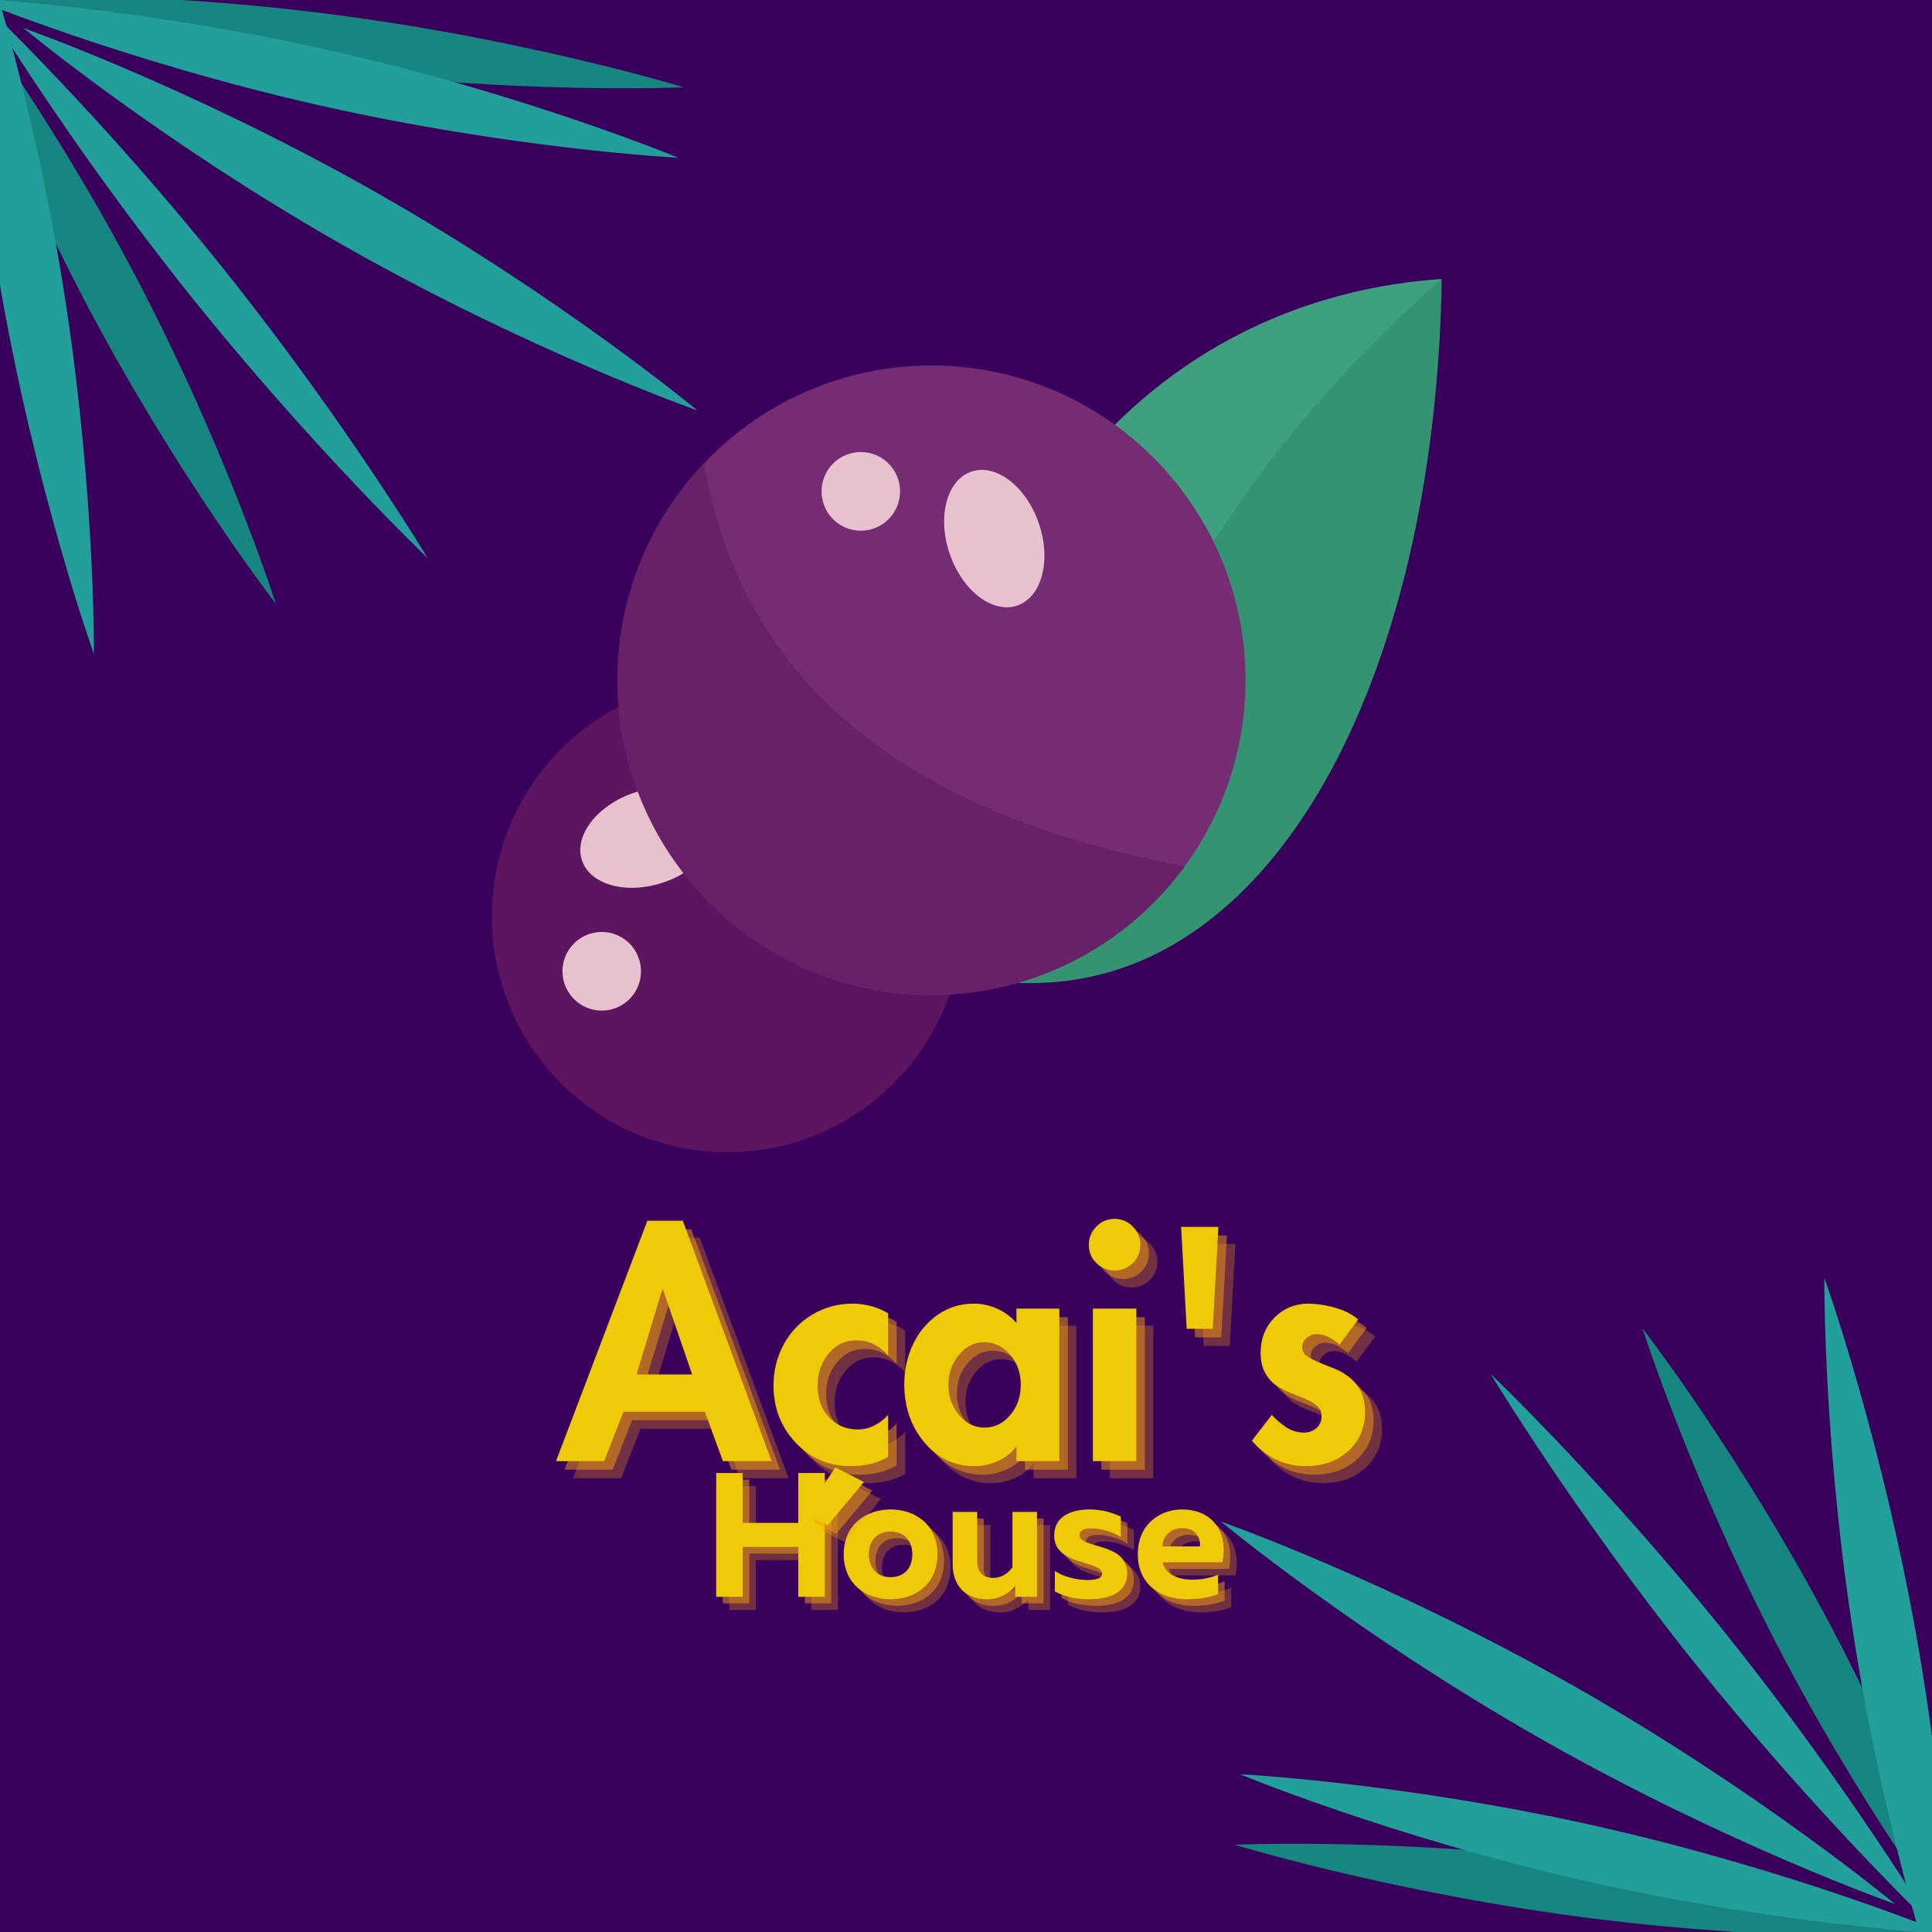 <svg xmlns="http://www.w3.org/2000/svg" xmlns:xlink="http://www.w3.org/1999/xlink" width="500" zoomAndPan="magnify" viewBox="0 0 375 375" height="500" preserveAspectRatio="xMidYMid meet" version="1.0"><defs><g/><clipPath id="2b1eba9fc8"><path d="M 0 0 L 133 0 L 133 18 L 0 18 Z M 0 0 " clip-rule="nonzero"/></clipPath><clipPath id="7dbb912fbd"><path d="M 152.297 92.406 L 15.035 127.797 L -22.418 -17.453 L 114.844 -52.844 Z M 152.297 92.406 " clip-rule="nonzero"/></clipPath><clipPath id="b0c584074e"><path d="M 152.297 92.406 L 15.035 127.797 L -22.418 -17.453 L 114.844 -52.844 Z M 152.297 92.406 " clip-rule="nonzero"/></clipPath><clipPath id="eec3d01368"><path d="M 0 0 L 54 0 L 54 118 L 0 118 Z M 0 0 " clip-rule="nonzero"/></clipPath><clipPath id="60cb1e9221"><path d="M 152.297 92.406 L 15.035 127.797 L -22.418 -17.453 L 114.844 -52.844 Z M 152.297 92.406 " clip-rule="nonzero"/></clipPath><clipPath id="97814be172"><path d="M 152.297 92.406 L 15.035 127.797 L -22.418 -17.453 L 114.844 -52.844 Z M 152.297 92.406 " clip-rule="nonzero"/></clipPath><clipPath id="43c9fbcb21"><path d="M 4 5 L 136 5 L 136 80 L 4 80 Z M 4 5 " clip-rule="nonzero"/></clipPath><clipPath id="76e97214ee"><path d="M 152.297 92.406 L 15.035 127.797 L -22.418 -17.453 L 114.844 -52.844 Z M 152.297 92.406 " clip-rule="nonzero"/></clipPath><clipPath id="6caeeb31f4"><path d="M 152.297 92.406 L 15.035 127.797 L -22.418 -17.453 L 114.844 -52.844 Z M 152.297 92.406 " clip-rule="nonzero"/></clipPath><clipPath id="f4e5bad10a"><path d="M 0 0 L 19 0 L 19 127 L 0 127 Z M 0 0 " clip-rule="nonzero"/></clipPath><clipPath id="fc47d92472"><path d="M 152.297 92.406 L 15.035 127.797 L -22.418 -17.453 L 114.844 -52.844 Z M 152.297 92.406 " clip-rule="nonzero"/></clipPath><clipPath id="575359a7ad"><path d="M 152.297 92.406 L 15.035 127.797 L -22.418 -17.453 L 114.844 -52.844 Z M 152.297 92.406 " clip-rule="nonzero"/></clipPath><clipPath id="fd288c0ccb"><path d="M 0 1 L 83 1 L 83 109 L 0 109 Z M 0 1 " clip-rule="nonzero"/></clipPath><clipPath id="dd93ca63cc"><path d="M 152.297 92.406 L 15.035 127.797 L -22.418 -17.453 L 114.844 -52.844 Z M 152.297 92.406 " clip-rule="nonzero"/></clipPath><clipPath id="894f5aca0c"><path d="M 152.297 92.406 L 15.035 127.797 L -22.418 -17.453 L 114.844 -52.844 Z M 152.297 92.406 " clip-rule="nonzero"/></clipPath><clipPath id="2dfe00369a"><path d="M 0 0 L 132 0 L 132 31 L 0 31 Z M 0 0 " clip-rule="nonzero"/></clipPath><clipPath id="d90f336c73"><path d="M 152.297 92.406 L 15.035 127.797 L -22.418 -17.453 L 114.844 -52.844 Z M 152.297 92.406 " clip-rule="nonzero"/></clipPath><clipPath id="4684253d58"><path d="M 152.297 92.406 L 15.035 127.797 L -22.418 -17.453 L 114.844 -52.844 Z M 152.297 92.406 " clip-rule="nonzero"/></clipPath><clipPath id="b395658f60"><path d="M 239 357 L 375 357 L 375 375 L 239 375 Z M 239 357 " clip-rule="nonzero"/></clipPath><clipPath id="c8e3f7b28b"><path d="M 394.941 392.406 L 257.68 427.797 L 220.227 282.547 L 357.488 247.156 Z M 394.941 392.406 " clip-rule="nonzero"/></clipPath><clipPath id="8ad4629047"><path d="M 220.047 282.594 L 357.309 247.203 L 394.758 392.453 L 257.5 427.844 Z M 220.047 282.594 " clip-rule="nonzero"/></clipPath><clipPath id="fd4d354261"><path d="M 318 257 L 375 257 L 375 375 L 318 375 Z M 318 257 " clip-rule="nonzero"/></clipPath><clipPath id="d5a1b14330"><path d="M 394.941 392.406 L 257.68 427.797 L 220.227 282.547 L 357.488 247.156 Z M 394.941 392.406 " clip-rule="nonzero"/></clipPath><clipPath id="28fb8b52b5"><path d="M 220.047 282.594 L 357.309 247.203 L 394.758 392.453 L 257.5 427.844 Z M 220.047 282.594 " clip-rule="nonzero"/></clipPath><clipPath id="3d8aaa7559"><path d="M 236 295 L 368 295 L 368 370 L 236 370 Z M 236 295 " clip-rule="nonzero"/></clipPath><clipPath id="ca77fbe868"><path d="M 394.941 392.406 L 257.68 427.797 L 220.227 282.547 L 357.488 247.156 Z M 394.941 392.406 " clip-rule="nonzero"/></clipPath><clipPath id="77893be63a"><path d="M 220.047 282.594 L 357.309 247.203 L 394.758 392.453 L 257.5 427.844 Z M 220.047 282.594 " clip-rule="nonzero"/></clipPath><clipPath id="2bd5f358a9"><path d="M 354 248 L 375 248 L 375 375 L 354 375 Z M 354 248 " clip-rule="nonzero"/></clipPath><clipPath id="f5fd4c7fd1"><path d="M 394.941 392.406 L 257.68 427.797 L 220.227 282.547 L 357.488 247.156 Z M 394.941 392.406 " clip-rule="nonzero"/></clipPath><clipPath id="b06f47e899"><path d="M 220.047 282.594 L 357.309 247.203 L 394.758 392.453 L 257.5 427.844 Z M 220.047 282.594 " clip-rule="nonzero"/></clipPath><clipPath id="7500834c87"><path d="M 289 266 L 375 266 L 375 374 L 289 374 Z M 289 266 " clip-rule="nonzero"/></clipPath><clipPath id="312c7fb7f2"><path d="M 394.941 392.406 L 257.68 427.797 L 220.227 282.547 L 357.488 247.156 Z M 394.941 392.406 " clip-rule="nonzero"/></clipPath><clipPath id="7ed59f999e"><path d="M 220.047 282.594 L 357.309 247.203 L 394.758 392.453 L 257.5 427.844 Z M 220.047 282.594 " clip-rule="nonzero"/></clipPath><clipPath id="2a457cb92e"><path d="M 240 344 L 375 344 L 375 375 L 240 375 Z M 240 344 " clip-rule="nonzero"/></clipPath><clipPath id="c3494c5a77"><path d="M 394.941 392.406 L 257.68 427.797 L 220.227 282.547 L 357.488 247.156 Z M 394.941 392.406 " clip-rule="nonzero"/></clipPath><clipPath id="2e3af405d0"><path d="M 220.047 282.594 L 357.309 247.203 L 394.758 392.453 L 257.5 427.844 Z M 220.047 282.594 " clip-rule="nonzero"/></clipPath><clipPath id="a808422552"><path d="M 196 54.148 L 279.902 54.148 L 279.902 191 L 196 191 Z M 196 54.148 " clip-rule="nonzero"/></clipPath><clipPath id="d89cbece56"><path d="M 214 54.148 L 279.902 54.148 L 279.902 106 L 214 106 Z M 214 54.148 " clip-rule="nonzero"/></clipPath><clipPath id="2f89f6c370"><path d="M 95.402 137 L 185 137 L 185 223.648 L 95.402 223.648 Z M 95.402 137 " clip-rule="nonzero"/></clipPath></defs><rect x="-37.5" width="450" fill="#ffffff" y="-37.5" height="450" fill-opacity="1"/><rect x="-37.5" width="450" fill="#ffffff" y="-37.5" height="450" fill-opacity="1"/><rect x="-37.5" width="450" fill="#3a015c" y="-37.5" height="450" fill-opacity="1"/><g clip-path="url(#2b1eba9fc8)"><g clip-path="url(#7dbb912fbd)"><g clip-path="url(#b0c584074e)"><path fill="#188680" d="M 62.309 13.453 C 23.809 8.555 -6.723 -0.797 -6.723 -0.797 C -6.723 -0.797 25.168 -2.207 63.668 2.688 C 102.168 7.586 132.699 16.938 132.699 16.938 C 132.699 16.938 100.809 18.348 62.309 13.453 " fill-opacity="1" fill-rule="nonzero"/></g></g></g><g clip-path="url(#eec3d01368)"><g clip-path="url(#60cb1e9221)"><g clip-path="url(#97814be172)"><path fill="#188680" d="M 16.645 58.754 C -1.059 25.078 -10.559 -4.773 -10.559 -4.773 C -10.559 -4.773 8.637 19.977 26.336 53.652 C 44.039 87.328 53.539 117.18 53.539 117.18 C 53.539 117.18 34.344 92.43 16.645 58.754 " fill-opacity="1" fill-rule="nonzero"/></g></g></g><g clip-path="url(#43c9fbcb21)"><g clip-path="url(#76e97214ee)"><g clip-path="url(#6caeeb31f4)"><path fill="#229f9b" d="M 66.973 47.812 C 30.844 27.309 4.527 5.43 4.527 5.43 C 4.527 5.43 36.789 16.797 72.922 37.297 C 109.051 57.801 135.371 79.676 135.371 79.676 C 135.371 79.676 103.105 68.312 66.973 47.812 " fill-opacity="1" fill-rule="nonzero"/></g></g></g><g clip-path="url(#f4e5bad10a)"><g clip-path="url(#fc47d92472)"><g clip-path="url(#575359a7ad)"><path fill="#229f9b" d="M -0.273 53.762 C -7.207 12.773 -6.875 -21.461 -6.875 -21.461 C -6.875 -21.461 4.695 10.762 11.629 51.75 C 18.562 92.738 18.234 126.973 18.234 126.973 C 18.234 126.973 6.66 94.75 -0.273 53.762 " fill-opacity="1" fill-rule="nonzero"/></g></g></g><g clip-path="url(#fd288c0ccb)"><g clip-path="url(#dd93ca63cc)"><g clip-path="url(#894f5aca0c)"><path fill="#229f9b" d="M 36.914 57.336 C 13.246 27.754 -2.715 1.184 -2.715 1.184 C -2.715 1.184 19.699 22.578 43.367 52.164 C 67.035 81.746 82.992 108.312 82.992 108.312 C 82.992 108.312 60.578 86.918 36.914 57.336 " fill-opacity="1" fill-rule="nonzero"/></g></g></g><g clip-path="url(#2dfe00369a)"><g clip-path="url(#d90f336c73)"><g clip-path="url(#4684253d58)"><path fill="#229f9b" d="M 61.953 20.434 C 24.094 11.883 -5.406 -0.344 -5.406 -0.344 C -5.406 -0.344 26.473 1.297 64.332 9.852 C 102.191 18.402 131.691 30.629 131.691 30.629 C 131.691 30.629 99.812 28.988 61.953 20.434 " fill-opacity="1" fill-rule="nonzero"/></g></g></g><g fill="#f49f0a" fill-opacity="0.302"><g transform="translate(138.99, 312.488)"><g><path d="M 2.574 0 L 7.723 0 L 7.723 -9.68 L 18.504 -9.68 L 18.504 0 L 23.652 0 L 23.652 -24.027 L 18.504 -24.027 L 18.504 -14.348 L 7.723 -14.348 L 7.723 -24.027 L 2.574 -24.027 Z M 2.574 0 "/></g></g></g><g fill="#f49f0a" fill-opacity="0.302"><g transform="translate(165.215, 312.488)"><g><path d="M 10.195 0.48 C 15 0.48 19.293 -2.473 19.293 -8.238 C 19.293 -14.004 15 -16.957 10.195 -16.957 C 5.422 -16.957 1.098 -14.004 1.098 -8.238 C 1.098 -2.473 5.422 0.48 10.195 0.48 Z M 10.195 -3.809 C 7.449 -3.809 5.973 -5.699 5.973 -8.238 C 5.973 -10.777 7.449 -12.668 10.195 -12.668 C 12.941 -12.668 14.418 -10.777 14.418 -8.238 C 14.418 -5.699 12.941 -3.809 10.195 -3.809 Z M 10.195 -3.809 "/></g></g></g><g fill="#f49f0a" fill-opacity="0.302"><g transform="translate(185.604, 312.488)"><g><path d="M 8.512 0.48 C 10.883 0.48 12.734 -0.617 14.004 -2.094 L 14.004 0 L 18.227 0 L 18.227 -16.477 L 13.457 -16.477 L 13.457 -5.734 C 12.77 -4.738 11.465 -3.672 9.781 -3.672 C 7.828 -3.672 6.625 -4.703 6.625 -6.898 L 6.625 -16.477 L 1.855 -16.477 L 1.855 -6.281 C 1.855 -2.473 4.086 0.48 8.512 0.48 Z M 8.512 0.48 "/></g></g></g><g fill="#f49f0a" fill-opacity="0.302"><g transform="translate(205.856, 312.488)"><g><path d="M 8 0.48 C 11.945 0.48 15.48 -0.723 15.48 -4.602 C 15.48 -10.641 6.215 -9.27 6.215 -11.98 C 6.215 -13.008 7.414 -13.285 8.512 -13.285 C 10.434 -13.285 12.84 -12.562 14.246 -11.602 L 14.246 -15.551 C 12.562 -16.375 10.504 -16.957 8.168 -16.957 C 4.703 -16.957 1.305 -15.688 1.305 -11.879 C 1.305 -5.938 10.605 -7.141 10.605 -4.496 C 10.605 -3.57 9.473 -3.262 7.723 -3.262 C 5.734 -3.262 3.227 -3.844 1.441 -5.012 L 1.441 -1.062 C 3.125 -0.07 5.492 0.48 8 0.48 Z M 8 0.48 "/></g></g></g><g fill="#f49f0a" fill-opacity="0.302"><g transform="translate(222.298, 312.488)"><g><path d="M 10.641 0.48 C 13.113 0.48 15.137 0.102 16.684 -0.551 L 16.684 -4.289 C 15.273 -3.707 13.594 -3.328 11.707 -3.328 C 8.992 -3.328 6.453 -4.289 5.902 -6.695 L 17.508 -6.695 C 18.605 -11.566 16.406 -16.957 9.578 -16.957 C 5.871 -16.957 1.098 -14.453 1.098 -8.238 C 1.098 -2.504 5.422 0.48 10.641 0.48 Z M 5.871 -9.781 C 5.938 -12.047 7.723 -13.32 9.75 -13.32 C 12.699 -13.32 13.352 -10.914 13.148 -9.781 Z M 5.871 -9.781 "/></g></g></g><g fill="#f49f0a" fill-opacity="0.502"><g transform="translate(137.716, 311.213)"><g><path d="M 2.574 0 L 7.723 0 L 7.723 -9.68 L 18.504 -9.68 L 18.504 0 L 23.652 0 L 23.652 -24.027 L 18.504 -24.027 L 18.504 -14.348 L 7.723 -14.348 L 7.723 -24.027 L 2.574 -24.027 Z M 2.574 0 "/></g></g></g><g fill="#f49f0a" fill-opacity="0.502"><g transform="translate(163.94, 311.213)"><g><path d="M 10.195 0.48 C 15 0.48 19.293 -2.473 19.293 -8.238 C 19.293 -14.004 15 -16.957 10.195 -16.957 C 5.422 -16.957 1.098 -14.004 1.098 -8.238 C 1.098 -2.473 5.422 0.48 10.195 0.48 Z M 10.195 -3.809 C 7.449 -3.809 5.973 -5.699 5.973 -8.238 C 5.973 -10.777 7.449 -12.668 10.195 -12.668 C 12.941 -12.668 14.418 -10.777 14.418 -8.238 C 14.418 -5.699 12.941 -3.809 10.195 -3.809 Z M 10.195 -3.809 "/></g></g></g><g fill="#f49f0a" fill-opacity="0.502"><g transform="translate(184.33, 311.213)"><g><path d="M 8.512 0.48 C 10.883 0.48 12.734 -0.617 14.004 -2.094 L 14.004 0 L 18.227 0 L 18.227 -16.477 L 13.457 -16.477 L 13.457 -5.734 C 12.77 -4.738 11.465 -3.672 9.781 -3.672 C 7.828 -3.672 6.625 -4.703 6.625 -6.898 L 6.625 -16.477 L 1.855 -16.477 L 1.855 -6.281 C 1.855 -2.473 4.086 0.48 8.512 0.48 Z M 8.512 0.48 "/></g></g></g><g fill="#f49f0a" fill-opacity="0.502"><g transform="translate(204.582, 311.213)"><g><path d="M 8 0.48 C 11.945 0.48 15.48 -0.723 15.48 -4.602 C 15.48 -10.641 6.215 -9.27 6.215 -11.98 C 6.215 -13.008 7.414 -13.285 8.512 -13.285 C 10.434 -13.285 12.84 -12.562 14.246 -11.602 L 14.246 -15.551 C 12.562 -16.375 10.504 -16.957 8.168 -16.957 C 4.703 -16.957 1.305 -15.688 1.305 -11.879 C 1.305 -5.938 10.605 -7.141 10.605 -4.496 C 10.605 -3.57 9.473 -3.262 7.723 -3.262 C 5.734 -3.262 3.227 -3.844 1.441 -5.012 L 1.441 -1.062 C 3.125 -0.07 5.492 0.48 8 0.48 Z M 8 0.48 "/></g></g></g><g fill="#f49f0a" fill-opacity="0.502"><g transform="translate(221.023, 311.213)"><g><path d="M 10.641 0.48 C 13.113 0.48 15.137 0.102 16.684 -0.551 L 16.684 -4.289 C 15.273 -3.707 13.594 -3.328 11.707 -3.328 C 8.992 -3.328 6.453 -4.289 5.902 -6.695 L 17.508 -6.695 C 18.605 -11.566 16.406 -16.957 9.578 -16.957 C 5.871 -16.957 1.098 -14.453 1.098 -8.238 C 1.098 -2.504 5.422 0.48 10.641 0.48 Z M 5.871 -9.781 C 5.938 -12.047 7.723 -13.32 9.75 -13.32 C 12.699 -13.32 13.352 -10.914 13.148 -9.781 Z M 5.871 -9.781 "/></g></g></g><g fill="#efca08" fill-opacity="1"><g transform="translate(136.442, 309.939)"><g><path d="M 2.574 0 L 7.723 0 L 7.723 -9.68 L 18.504 -9.68 L 18.504 0 L 23.652 0 L 23.652 -24.027 L 18.504 -24.027 L 18.504 -14.348 L 7.723 -14.348 L 7.723 -24.027 L 2.574 -24.027 Z M 2.574 0 "/></g></g></g><g fill="#efca08" fill-opacity="1"><g transform="translate(162.666, 309.939)"><g><path d="M 10.195 0.48 C 15 0.48 19.293 -2.473 19.293 -8.238 C 19.293 -14.004 15 -16.957 10.195 -16.957 C 5.422 -16.957 1.098 -14.004 1.098 -8.238 C 1.098 -2.473 5.422 0.48 10.195 0.48 Z M 10.195 -3.809 C 7.449 -3.809 5.973 -5.699 5.973 -8.238 C 5.973 -10.777 7.449 -12.668 10.195 -12.668 C 12.941 -12.668 14.418 -10.777 14.418 -8.238 C 14.418 -5.699 12.941 -3.809 10.195 -3.809 Z M 10.195 -3.809 "/></g></g></g><g fill="#efca08" fill-opacity="1"><g transform="translate(183.055, 309.939)"><g><path d="M 8.512 0.48 C 10.883 0.48 12.734 -0.617 14.004 -2.094 L 14.004 0 L 18.227 0 L 18.227 -16.477 L 13.457 -16.477 L 13.457 -5.734 C 12.77 -4.738 11.465 -3.672 9.781 -3.672 C 7.828 -3.672 6.625 -4.703 6.625 -6.898 L 6.625 -16.477 L 1.855 -16.477 L 1.855 -6.281 C 1.855 -2.473 4.086 0.48 8.512 0.48 Z M 8.512 0.48 "/></g></g></g><g fill="#efca08" fill-opacity="1"><g transform="translate(203.307, 309.939)"><g><path d="M 8 0.48 C 11.945 0.48 15.48 -0.723 15.48 -4.602 C 15.48 -10.641 6.215 -9.27 6.215 -11.98 C 6.215 -13.008 7.414 -13.285 8.512 -13.285 C 10.434 -13.285 12.84 -12.562 14.246 -11.602 L 14.246 -15.551 C 12.562 -16.375 10.504 -16.957 8.168 -16.957 C 4.703 -16.957 1.305 -15.688 1.305 -11.879 C 1.305 -5.938 10.605 -7.141 10.605 -4.496 C 10.605 -3.57 9.473 -3.262 7.723 -3.262 C 5.734 -3.262 3.227 -3.844 1.441 -5.012 L 1.441 -1.062 C 3.125 -0.07 5.492 0.48 8 0.48 Z M 8 0.48 "/></g></g></g><g fill="#efca08" fill-opacity="1"><g transform="translate(219.749, 309.939)"><g><path d="M 10.641 0.48 C 13.113 0.48 15.137 0.102 16.684 -0.551 L 16.684 -4.289 C 15.273 -3.707 13.594 -3.328 11.707 -3.328 C 8.992 -3.328 6.453 -4.289 5.902 -6.695 L 17.508 -6.695 C 18.605 -11.566 16.406 -16.957 9.578 -16.957 C 5.871 -16.957 1.098 -14.453 1.098 -8.238 C 1.098 -2.504 5.422 0.48 10.641 0.48 Z M 5.871 -9.781 C 5.938 -12.047 7.723 -13.32 9.75 -13.32 C 12.699 -13.32 13.352 -10.914 13.148 -9.781 Z M 5.871 -9.781 "/></g></g></g><g fill="#f49f0a" fill-opacity="0.302"><g transform="translate(111.773, 286.917)"><g><path d="M 24.062 -46.672 L 41.297 0 L 31.844 0 L 28.344 -9.594 L 12.547 -9.594 L 8.797 0 L -0.547 0 L 17.188 -46.672 Z M 15.078 -16.828 L 25.875 -16.828 L 20.203 -33.344 L 20.078 -33.344 Z M 15.078 -16.828 "/></g></g></g><g fill="#f49f0a" fill-opacity="0.302"><g transform="translate(152.536, 286.917)"><g><path d="M 23.156 -20.562 C 22.27 -21.488 21.332 -22.203 20.344 -22.703 C 19.363 -23.203 18.227 -23.453 16.938 -23.453 C 14.812 -23.453 13.035 -22.598 11.609 -20.891 C 10.18 -19.18 9.469 -17.102 9.469 -14.656 C 9.469 -12.156 10.203 -10.113 11.672 -8.531 C 13.141 -6.945 15 -6.156 17.25 -6.156 C 18.414 -6.156 19.5 -6.414 20.5 -6.938 C 21.508 -7.457 22.395 -8.141 23.156 -8.984 L 23.156 -0.844 C 21.945 -0.156 20.75 0.316 19.562 0.578 C 18.375 0.836 17.141 0.969 15.859 0.969 C 11.641 0.969 8.094 -0.547 5.219 -3.578 C 2.344 -6.617 0.906 -10.332 0.906 -14.719 C 0.906 -17.57 1.566 -20.223 2.891 -22.672 C 4.223 -25.117 6.07 -27.047 8.438 -28.453 C 10.812 -29.867 13.426 -30.578 16.281 -30.578 C 17.406 -30.578 18.562 -30.426 19.75 -30.125 C 20.938 -29.82 22.07 -29.348 23.156 -28.703 Z M 18.453 4.047 L 11.453 12.422 L 7 10.125 L 12.906 1.203 Z M 18.453 4.047 "/></g></g></g><g fill="#f49f0a" fill-opacity="0.302"><g transform="translate(177.923, 286.917)"><g><path d="M 22.672 -29.609 L 31 -29.609 L 31 0 L 22.672 0 L 22.672 -2.719 L 22.547 -2.719 C 21.66 -1.551 20.484 -0.645 19.016 0 C 17.555 0.645 16.062 0.969 14.531 0.969 C 10.633 0.969 7.391 -0.566 4.797 -3.641 C 2.203 -6.723 0.906 -10.492 0.906 -14.953 C 0.906 -17.723 1.469 -20.297 2.594 -22.672 C 3.719 -25.047 5.312 -26.957 7.375 -28.406 C 9.445 -29.852 11.789 -30.578 14.406 -30.578 C 15.938 -30.578 17.438 -30.254 18.906 -29.609 C 20.375 -28.961 21.629 -28.035 22.672 -26.828 Z M 16.406 -23.094 C 14.508 -23.094 12.879 -22.273 11.516 -20.641 C 10.148 -19.016 9.469 -17.078 9.469 -14.828 C 9.469 -12.578 10.148 -10.629 11.516 -8.984 C 12.879 -7.336 14.531 -6.516 16.469 -6.516 C 18.438 -6.516 20.102 -7.328 21.469 -8.953 C 22.832 -10.578 23.516 -12.535 23.516 -14.828 C 23.516 -17.117 22.82 -19.066 21.438 -20.672 C 20.051 -22.285 18.375 -23.094 16.406 -23.094 Z M 16.406 -23.094 "/></g></g></g><g fill="#f49f0a" fill-opacity="0.302"><g transform="translate(211.992, 286.917)"><g><path d="M 2.656 -42.031 C 2.656 -43.352 3.133 -44.516 4.094 -45.516 C 5.062 -46.523 6.25 -47.031 7.656 -47.031 C 9.062 -47.031 10.242 -46.523 11.203 -45.516 C 12.172 -44.516 12.656 -43.352 12.656 -42.031 C 12.656 -40.625 12.172 -39.438 11.203 -38.469 C 10.242 -37.5 9.062 -37.016 7.656 -37.016 C 6.25 -37.016 5.062 -37.5 4.094 -38.469 C 3.133 -39.438 2.656 -40.625 2.656 -42.031 Z M 11.875 -29.609 L 11.875 0 L 3.438 0 L 3.438 -29.609 Z M 11.875 -29.609 "/></g></g></g><g fill="#f49f0a" fill-opacity="0.302"><g transform="translate(227.248, 286.917)"><g><path d="M 12.547 -45.469 L 11.453 -25.688 L 6.391 -25.688 L 5.312 -45.469 Z M 12.547 -45.469 "/></g></g></g><g fill="#f49f0a" fill-opacity="0.302"><g transform="translate(245.097, 286.917)"><g><path d="M 18.203 -22.609 C 17.609 -23.172 16.926 -23.648 16.156 -24.047 C 15.395 -24.453 14.594 -24.656 13.75 -24.656 C 13.062 -24.656 12.426 -24.414 11.844 -23.938 C 11.258 -23.457 10.969 -22.852 10.969 -22.125 C 10.969 -21.363 11.301 -20.758 11.969 -20.312 C 12.633 -19.875 13.672 -19.375 15.078 -18.812 L 17.062 -18.031 C 18.914 -17.301 20.395 -16.266 21.5 -14.922 C 22.602 -13.578 23.156 -11.781 23.156 -9.531 C 23.156 -6.469 22.078 -3.953 19.922 -1.984 C 17.773 -0.016 15.016 0.969 11.641 0.969 C 9.586 0.969 7.656 0.535 5.844 -0.328 C 4.039 -1.191 2.492 -2.41 1.203 -3.984 L 5.062 -8.984 C 5.906 -8.055 6.848 -7.25 7.891 -6.562 C 8.941 -5.883 10.086 -5.547 11.328 -5.547 C 12.254 -5.547 13.051 -5.836 13.719 -6.422 C 14.383 -7.004 14.719 -7.781 14.719 -8.75 C 14.719 -9.664 14.363 -10.383 13.656 -10.906 C 12.957 -11.438 11.898 -11.984 10.484 -12.547 C 7.91 -13.504 6.191 -14.375 5.328 -15.156 C 4.473 -15.945 3.852 -16.812 3.469 -17.75 C 3.082 -18.695 2.891 -19.773 2.891 -20.984 C 2.891 -23.754 3.785 -26.047 5.578 -27.859 C 7.367 -29.672 9.609 -30.578 12.297 -30.578 C 14.023 -30.535 15.754 -30.258 17.484 -29.75 C 19.211 -29.25 20.66 -28.5 21.828 -27.5 Z M 18.203 -22.609 "/></g></g></g><g fill="#f49f0a" fill-opacity="0.502"><g transform="translate(110.121, 285.265)"><g><path d="M 24.062 -46.672 L 41.297 0 L 31.844 0 L 28.344 -9.594 L 12.547 -9.594 L 8.797 0 L -0.547 0 L 17.188 -46.672 Z M 15.078 -16.828 L 25.875 -16.828 L 20.203 -33.344 L 20.078 -33.344 Z M 15.078 -16.828 "/></g></g></g><g fill="#f49f0a" fill-opacity="0.502"><g transform="translate(150.884, 285.265)"><g><path d="M 23.156 -20.562 C 22.27 -21.488 21.332 -22.203 20.344 -22.703 C 19.363 -23.203 18.227 -23.453 16.938 -23.453 C 14.812 -23.453 13.035 -22.598 11.609 -20.891 C 10.18 -19.18 9.469 -17.102 9.469 -14.656 C 9.469 -12.156 10.203 -10.113 11.672 -8.531 C 13.141 -6.945 15 -6.156 17.25 -6.156 C 18.414 -6.156 19.5 -6.414 20.5 -6.938 C 21.508 -7.457 22.395 -8.141 23.156 -8.984 L 23.156 -0.844 C 21.945 -0.156 20.75 0.316 19.562 0.578 C 18.375 0.836 17.141 0.969 15.859 0.969 C 11.641 0.969 8.094 -0.547 5.219 -3.578 C 2.344 -6.617 0.906 -10.332 0.906 -14.719 C 0.906 -17.57 1.566 -20.223 2.891 -22.672 C 4.223 -25.117 6.07 -27.047 8.438 -28.453 C 10.812 -29.867 13.426 -30.578 16.281 -30.578 C 17.406 -30.578 18.562 -30.426 19.75 -30.125 C 20.938 -29.82 22.07 -29.348 23.156 -28.703 Z M 18.453 4.047 L 11.453 12.422 L 7 10.125 L 12.906 1.203 Z M 18.453 4.047 "/></g></g></g><g fill="#f49f0a" fill-opacity="0.502"><g transform="translate(176.27, 285.265)"><g><path d="M 22.672 -29.609 L 31 -29.609 L 31 0 L 22.672 0 L 22.672 -2.719 L 22.547 -2.719 C 21.66 -1.551 20.484 -0.645 19.016 0 C 17.555 0.645 16.062 0.969 14.531 0.969 C 10.633 0.969 7.391 -0.566 4.797 -3.641 C 2.203 -6.723 0.906 -10.492 0.906 -14.953 C 0.906 -17.723 1.469 -20.297 2.594 -22.672 C 3.719 -25.047 5.312 -26.957 7.375 -28.406 C 9.445 -29.852 11.789 -30.578 14.406 -30.578 C 15.938 -30.578 17.438 -30.254 18.906 -29.609 C 20.375 -28.961 21.629 -28.035 22.672 -26.828 Z M 16.406 -23.094 C 14.508 -23.094 12.879 -22.273 11.516 -20.641 C 10.148 -19.016 9.469 -17.078 9.469 -14.828 C 9.469 -12.578 10.148 -10.629 11.516 -8.984 C 12.879 -7.336 14.531 -6.516 16.469 -6.516 C 18.438 -6.516 20.102 -7.328 21.469 -8.953 C 22.832 -10.578 23.516 -12.535 23.516 -14.828 C 23.516 -17.117 22.82 -19.066 21.438 -20.672 C 20.051 -22.285 18.375 -23.094 16.406 -23.094 Z M 16.406 -23.094 "/></g></g></g><g fill="#f49f0a" fill-opacity="0.502"><g transform="translate(210.34, 285.265)"><g><path d="M 2.656 -42.031 C 2.656 -43.352 3.133 -44.516 4.094 -45.516 C 5.062 -46.523 6.25 -47.031 7.656 -47.031 C 9.062 -47.031 10.242 -46.523 11.203 -45.516 C 12.172 -44.516 12.656 -43.352 12.656 -42.031 C 12.656 -40.625 12.172 -39.438 11.203 -38.469 C 10.242 -37.5 9.062 -37.016 7.656 -37.016 C 6.25 -37.016 5.062 -37.5 4.094 -38.469 C 3.133 -39.438 2.656 -40.625 2.656 -42.031 Z M 11.875 -29.609 L 11.875 0 L 3.438 0 L 3.438 -29.609 Z M 11.875 -29.609 "/></g></g></g><g fill="#f49f0a" fill-opacity="0.502"><g transform="translate(225.596, 285.265)"><g><path d="M 12.547 -45.469 L 11.453 -25.688 L 6.391 -25.688 L 5.312 -45.469 Z M 12.547 -45.469 "/></g></g></g><g fill="#f49f0a" fill-opacity="0.502"><g transform="translate(243.445, 285.265)"><g><path d="M 18.203 -22.609 C 17.609 -23.172 16.926 -23.648 16.156 -24.047 C 15.395 -24.453 14.594 -24.656 13.75 -24.656 C 13.062 -24.656 12.426 -24.414 11.844 -23.938 C 11.258 -23.457 10.969 -22.852 10.969 -22.125 C 10.969 -21.363 11.301 -20.758 11.969 -20.312 C 12.633 -19.875 13.672 -19.375 15.078 -18.812 L 17.062 -18.031 C 18.914 -17.301 20.395 -16.266 21.5 -14.922 C 22.602 -13.578 23.156 -11.781 23.156 -9.531 C 23.156 -6.469 22.078 -3.953 19.922 -1.984 C 17.773 -0.016 15.016 0.969 11.641 0.969 C 9.586 0.969 7.656 0.535 5.844 -0.328 C 4.039 -1.191 2.492 -2.41 1.203 -3.984 L 5.062 -8.984 C 5.906 -8.055 6.848 -7.25 7.891 -6.562 C 8.941 -5.883 10.086 -5.547 11.328 -5.547 C 12.254 -5.547 13.051 -5.836 13.719 -6.422 C 14.383 -7.004 14.719 -7.781 14.719 -8.75 C 14.719 -9.664 14.363 -10.383 13.656 -10.906 C 12.957 -11.438 11.898 -11.984 10.484 -12.547 C 7.91 -13.504 6.191 -14.375 5.328 -15.156 C 4.473 -15.945 3.852 -16.812 3.469 -17.75 C 3.082 -18.695 2.891 -19.773 2.891 -20.984 C 2.891 -23.754 3.785 -26.047 5.578 -27.859 C 7.367 -29.672 9.609 -30.578 12.297 -30.578 C 14.023 -30.535 15.754 -30.258 17.484 -29.75 C 19.211 -29.25 20.66 -28.5 21.828 -27.5 Z M 18.203 -22.609 "/></g></g></g><g fill="#efca08" fill-opacity="1"><g transform="translate(108.468, 283.612)"><g><path d="M 24.062 -46.672 L 41.297 0 L 31.844 0 L 28.344 -9.594 L 12.547 -9.594 L 8.797 0 L -0.547 0 L 17.188 -46.672 Z M 15.078 -16.828 L 25.875 -16.828 L 20.203 -33.344 L 20.078 -33.344 Z M 15.078 -16.828 "/></g></g></g><g fill="#efca08" fill-opacity="1"><g transform="translate(149.231, 283.612)"><g><path d="M 23.156 -20.562 C 22.27 -21.488 21.332 -22.203 20.344 -22.703 C 19.363 -23.203 18.227 -23.453 16.938 -23.453 C 14.812 -23.453 13.035 -22.598 11.609 -20.891 C 10.18 -19.18 9.469 -17.102 9.469 -14.656 C 9.469 -12.156 10.203 -10.113 11.672 -8.531 C 13.141 -6.945 15 -6.156 17.25 -6.156 C 18.414 -6.156 19.5 -6.414 20.5 -6.938 C 21.508 -7.457 22.395 -8.141 23.156 -8.984 L 23.156 -0.844 C 21.945 -0.156 20.75 0.316 19.562 0.578 C 18.375 0.836 17.141 0.969 15.859 0.969 C 11.641 0.969 8.094 -0.547 5.219 -3.578 C 2.344 -6.617 0.906 -10.332 0.906 -14.719 C 0.906 -17.57 1.566 -20.223 2.891 -22.672 C 4.223 -25.117 6.07 -27.047 8.438 -28.453 C 10.812 -29.867 13.426 -30.578 16.281 -30.578 C 17.406 -30.578 18.562 -30.426 19.75 -30.125 C 20.938 -29.82 22.07 -29.348 23.156 -28.703 Z M 18.453 4.047 L 11.453 12.422 L 7 10.125 L 12.906 1.203 Z M 18.453 4.047 "/></g></g></g><g fill="#efca08" fill-opacity="1"><g transform="translate(174.618, 283.612)"><g><path d="M 22.672 -29.609 L 31 -29.609 L 31 0 L 22.672 0 L 22.672 -2.719 L 22.547 -2.719 C 21.66 -1.551 20.484 -0.645 19.016 0 C 17.555 0.645 16.062 0.969 14.531 0.969 C 10.633 0.969 7.391 -0.566 4.797 -3.641 C 2.203 -6.723 0.906 -10.492 0.906 -14.953 C 0.906 -17.723 1.469 -20.297 2.594 -22.672 C 3.719 -25.047 5.312 -26.957 7.375 -28.406 C 9.445 -29.852 11.789 -30.578 14.406 -30.578 C 15.938 -30.578 17.438 -30.254 18.906 -29.609 C 20.375 -28.961 21.629 -28.035 22.672 -26.828 Z M 16.406 -23.094 C 14.508 -23.094 12.879 -22.273 11.516 -20.641 C 10.148 -19.016 9.469 -17.078 9.469 -14.828 C 9.469 -12.578 10.148 -10.629 11.516 -8.984 C 12.879 -7.336 14.531 -6.516 16.469 -6.516 C 18.438 -6.516 20.102 -7.328 21.469 -8.953 C 22.832 -10.578 23.516 -12.535 23.516 -14.828 C 23.516 -17.117 22.82 -19.066 21.438 -20.672 C 20.051 -22.285 18.375 -23.094 16.406 -23.094 Z M 16.406 -23.094 "/></g></g></g><g fill="#efca08" fill-opacity="1"><g transform="translate(208.687, 283.612)"><g><path d="M 2.656 -42.031 C 2.656 -43.352 3.133 -44.516 4.094 -45.516 C 5.062 -46.523 6.25 -47.031 7.656 -47.031 C 9.062 -47.031 10.242 -46.523 11.203 -45.516 C 12.172 -44.516 12.656 -43.352 12.656 -42.031 C 12.656 -40.625 12.172 -39.438 11.203 -38.469 C 10.242 -37.5 9.062 -37.016 7.656 -37.016 C 6.25 -37.016 5.062 -37.5 4.094 -38.469 C 3.133 -39.438 2.656 -40.625 2.656 -42.031 Z M 11.875 -29.609 L 11.875 0 L 3.438 0 L 3.438 -29.609 Z M 11.875 -29.609 "/></g></g></g><g fill="#efca08" fill-opacity="1"><g transform="translate(223.943, 283.612)"><g><path d="M 12.547 -45.469 L 11.453 -25.688 L 6.391 -25.688 L 5.312 -45.469 Z M 12.547 -45.469 "/></g></g></g><g fill="#efca08" fill-opacity="1"><g transform="translate(241.792, 283.612)"><g><path d="M 18.203 -22.609 C 17.609 -23.172 16.926 -23.648 16.156 -24.047 C 15.395 -24.453 14.594 -24.656 13.75 -24.656 C 13.062 -24.656 12.426 -24.414 11.844 -23.938 C 11.258 -23.457 10.969 -22.852 10.969 -22.125 C 10.969 -21.363 11.301 -20.758 11.969 -20.312 C 12.633 -19.875 13.672 -19.375 15.078 -18.812 L 17.062 -18.031 C 18.914 -17.301 20.395 -16.266 21.5 -14.922 C 22.602 -13.578 23.156 -11.781 23.156 -9.531 C 23.156 -6.469 22.078 -3.953 19.922 -1.984 C 17.773 -0.016 15.016 0.969 11.641 0.969 C 9.586 0.969 7.656 0.535 5.844 -0.328 C 4.039 -1.191 2.492 -2.41 1.203 -3.984 L 5.062 -8.984 C 5.906 -8.055 6.848 -7.25 7.891 -6.562 C 8.941 -5.883 10.086 -5.547 11.328 -5.547 C 12.254 -5.547 13.051 -5.836 13.719 -6.422 C 14.383 -7.004 14.719 -7.781 14.719 -8.75 C 14.719 -9.664 14.363 -10.383 13.656 -10.906 C 12.957 -11.438 11.898 -11.984 10.484 -12.547 C 7.91 -13.504 6.191 -14.375 5.328 -15.156 C 4.473 -15.945 3.852 -16.812 3.469 -17.75 C 3.082 -18.695 2.891 -19.773 2.891 -20.984 C 2.891 -23.754 3.785 -26.047 5.578 -27.859 C 7.367 -29.672 9.609 -30.578 12.297 -30.578 C 14.023 -30.535 15.754 -30.258 17.484 -29.75 C 19.211 -29.25 20.66 -28.5 21.828 -27.5 Z M 18.203 -22.609 "/></g></g></g><g clip-path="url(#b395658f60)"><g clip-path="url(#c8e3f7b28b)"><g clip-path="url(#8ad4629047)"><path fill="#188680" d="M 310.031 361.547 C 348.531 366.445 379.062 375.797 379.062 375.797 C 379.062 375.797 347.172 377.207 308.672 372.312 C 270.176 367.414 239.645 358.062 239.645 358.062 C 239.645 358.062 271.531 356.652 310.031 361.547 " fill-opacity="1" fill-rule="nonzero"/></g></g></g><g clip-path="url(#fd4d354261)"><g clip-path="url(#d5a1b14330)"><g clip-path="url(#28fb8b52b5)"><path fill="#188680" d="M 355.699 316.246 C 373.398 349.922 382.902 379.773 382.902 379.773 C 382.902 379.773 363.707 355.023 346.004 321.348 C 328.305 287.672 318.801 257.82 318.801 257.82 C 318.801 257.82 337.996 282.57 355.699 316.246 " fill-opacity="1" fill-rule="nonzero"/></g></g></g><g clip-path="url(#3d8aaa7559)"><g clip-path="url(#ca77fbe868)"><g clip-path="url(#77893be63a)"><path fill="#229f9b" d="M 305.367 327.188 C 341.5 347.691 367.816 369.57 367.816 369.57 C 367.816 369.57 335.551 358.203 299.422 337.703 C 263.289 317.199 236.973 295.324 236.973 295.324 C 236.973 295.324 269.238 306.688 305.367 327.188 " fill-opacity="1" fill-rule="nonzero"/></g></g></g><g clip-path="url(#2bd5f358a9)"><g clip-path="url(#f5fd4c7fd1)"><g clip-path="url(#b06f47e899)"><path fill="#229f9b" d="M 372.617 321.238 C 379.551 362.227 379.219 396.461 379.219 396.461 C 379.219 396.461 367.645 364.238 360.711 323.25 C 353.777 282.262 354.109 248.027 354.109 248.027 C 354.109 248.027 365.68 280.25 372.617 321.238 " fill-opacity="1" fill-rule="nonzero"/></g></g></g><g clip-path="url(#7500834c87)"><g clip-path="url(#312c7fb7f2)"><g clip-path="url(#7ed59f999e)"><path fill="#229f9b" d="M 335.43 317.664 C 359.098 347.246 375.059 373.816 375.059 373.816 C 375.059 373.816 352.645 352.422 328.977 322.836 C 305.309 293.254 289.348 266.688 289.348 266.688 C 289.348 266.688 311.762 288.082 335.43 317.664 " fill-opacity="1" fill-rule="nonzero"/></g></g></g><g clip-path="url(#2a457cb92e)"><g clip-path="url(#c3494c5a77)"><g clip-path="url(#2e3af405d0)"><path fill="#229f9b" d="M 310.391 354.566 C 348.25 363.117 377.75 375.344 377.75 375.344 C 377.75 375.344 345.871 373.703 308.008 365.148 C 270.148 356.598 240.648 344.371 240.648 344.371 C 240.648 344.371 272.527 346.012 310.391 354.566 " fill-opacity="1" fill-rule="nonzero"/></g></g></g><g clip-path="url(#a808422552)"><path fill="#349370" d="M 248.117 72.043 C 240.273 81.109 227.203 92.324 221.688 100.801 L 196.348 130.695 L 197.531 190.777 C 204.695 191.047 210.762 190.051 215.844 188.523 C 253.918 177.098 278.738 123.105 279.844 54.148 C 272.102 60.875 256.441 62.43 248.117 72.043 Z M 248.117 72.043 " fill-opacity="1" fill-rule="nonzero"/></g><g clip-path="url(#d89cbece56)"><path fill="#3fa07f" d="M 279.844 54.148 C 272.102 60.875 263.785 68.965 255.461 78.578 C 247.617 87.645 241.035 96.613 235.52 105.09 L 235.516 105.09 C 219.652 102.965 209.91 97.086 216.391 82.438 C 220.668 78.18 226.02 73.625 232.605 69.418 C 251.203 57.535 269.559 54.828 279.844 54.148 Z M 279.844 54.148 " fill-opacity="1" fill-rule="nonzero"/></g><g clip-path="url(#2f89f6c370)"><path fill="#5c155e" d="M 120.062 137.195 C 105.441 144.84 95.465 160.172 95.465 177.836 C 95.465 203.137 115.934 223.648 141.18 223.648 C 161.121 223.648 178.078 210.852 184.328 193.008 Z M 120.062 137.195 " fill-opacity="1" fill-rule="nonzero"/></g><path fill="#752c73" d="M 235.516 105.09 C 233.922 101.855 232.062 98.781 229.945 95.902 C 226.16 90.734 221.582 86.184 216.391 82.438 C 206.379 75.203 194.086 70.945 180.797 70.945 C 147.137 70.945 119.848 98.293 119.848 132.023 C 119.848 133.77 119.922 135.488 120.062 137.195 C 120.543 142.941 121.816 148.461 123.777 153.645 C 125.941 159.391 128.953 164.727 132.656 169.496 C 143.812 183.863 161.227 193.109 180.797 193.109 C 181.98 193.109 183.16 193.074 184.328 193.008 C 188.875 192.746 193.297 191.984 197.527 190.777 L 197.531 190.777 C 210.695 187.02 222.039 178.938 229.945 168.164 C 237.367 158.043 241.75 145.543 241.75 132.023 C 241.75 122.355 239.508 113.215 235.516 105.09 Z M 235.516 105.09 " fill-opacity="1" fill-rule="nonzero"/><path fill="#682168" d="M 136.676 89.883 C 126.25 100.844 119.848 115.684 119.848 132.023 C 119.848 133.77 119.922 135.488 120.062 137.195 C 120.543 142.941 121.816 148.461 123.777 153.645 C 125.941 159.391 128.953 164.727 132.656 169.496 C 143.812 183.863 161.227 193.109 180.797 193.109 C 181.98 193.109 183.16 193.074 184.328 193.008 C 188.875 192.746 193.297 191.984 197.527 190.777 L 197.531 190.777 C 210.695 187.02 222.039 178.938 229.945 168.16 C 176.777 158.105 144.039 133.211 136.676 89.883 Z M 136.676 89.883 " fill-opacity="1" fill-rule="nonzero"/><path fill="#e7c1ce" d="M 116.797 180.891 C 121.008 180.891 124.414 184.309 124.414 188.523 C 124.414 192.742 121.008 196.16 116.797 196.16 C 112.59 196.16 109.176 192.742 109.176 188.523 C 109.176 184.309 112.59 180.891 116.797 180.891 Z M 116.797 180.891 " fill-opacity="1" fill-rule="nonzero"/><path fill="#e7c1ce" d="M 132.656 169.496 C 131.523 170.172 130.273 170.762 128.926 171.227 C 121.766 173.703 114.625 171.836 112.977 167.051 C 111.328 162.266 115.797 156.383 122.957 153.906 C 123.23 153.809 123.5 153.727 123.773 153.645 L 123.777 153.645 C 125.941 159.391 128.953 164.727 132.656 169.496 Z M 132.656 169.496 " fill-opacity="1" fill-rule="nonzero"/><path fill="#e7c1ce" d="M 167.082 87.742 C 171.289 87.742 174.703 91.16 174.703 95.379 C 174.703 99.594 171.289 103.012 167.082 103.012 C 162.875 103.012 159.465 99.594 159.465 95.379 C 159.465 91.16 162.875 87.742 167.082 87.742 Z M 167.082 87.742 " fill-opacity="1" fill-rule="nonzero"/><path fill="#e7c1ce" d="M 201.629 101.547 C 204.098 108.727 202.238 115.879 197.465 117.531 C 192.691 119.184 186.816 114.703 184.344 107.527 C 181.875 100.355 183.738 93.199 188.512 91.551 C 193.285 89.898 199.16 94.375 201.629 101.547 Z M 201.629 101.547 " fill-opacity="1" fill-rule="nonzero"/></svg>